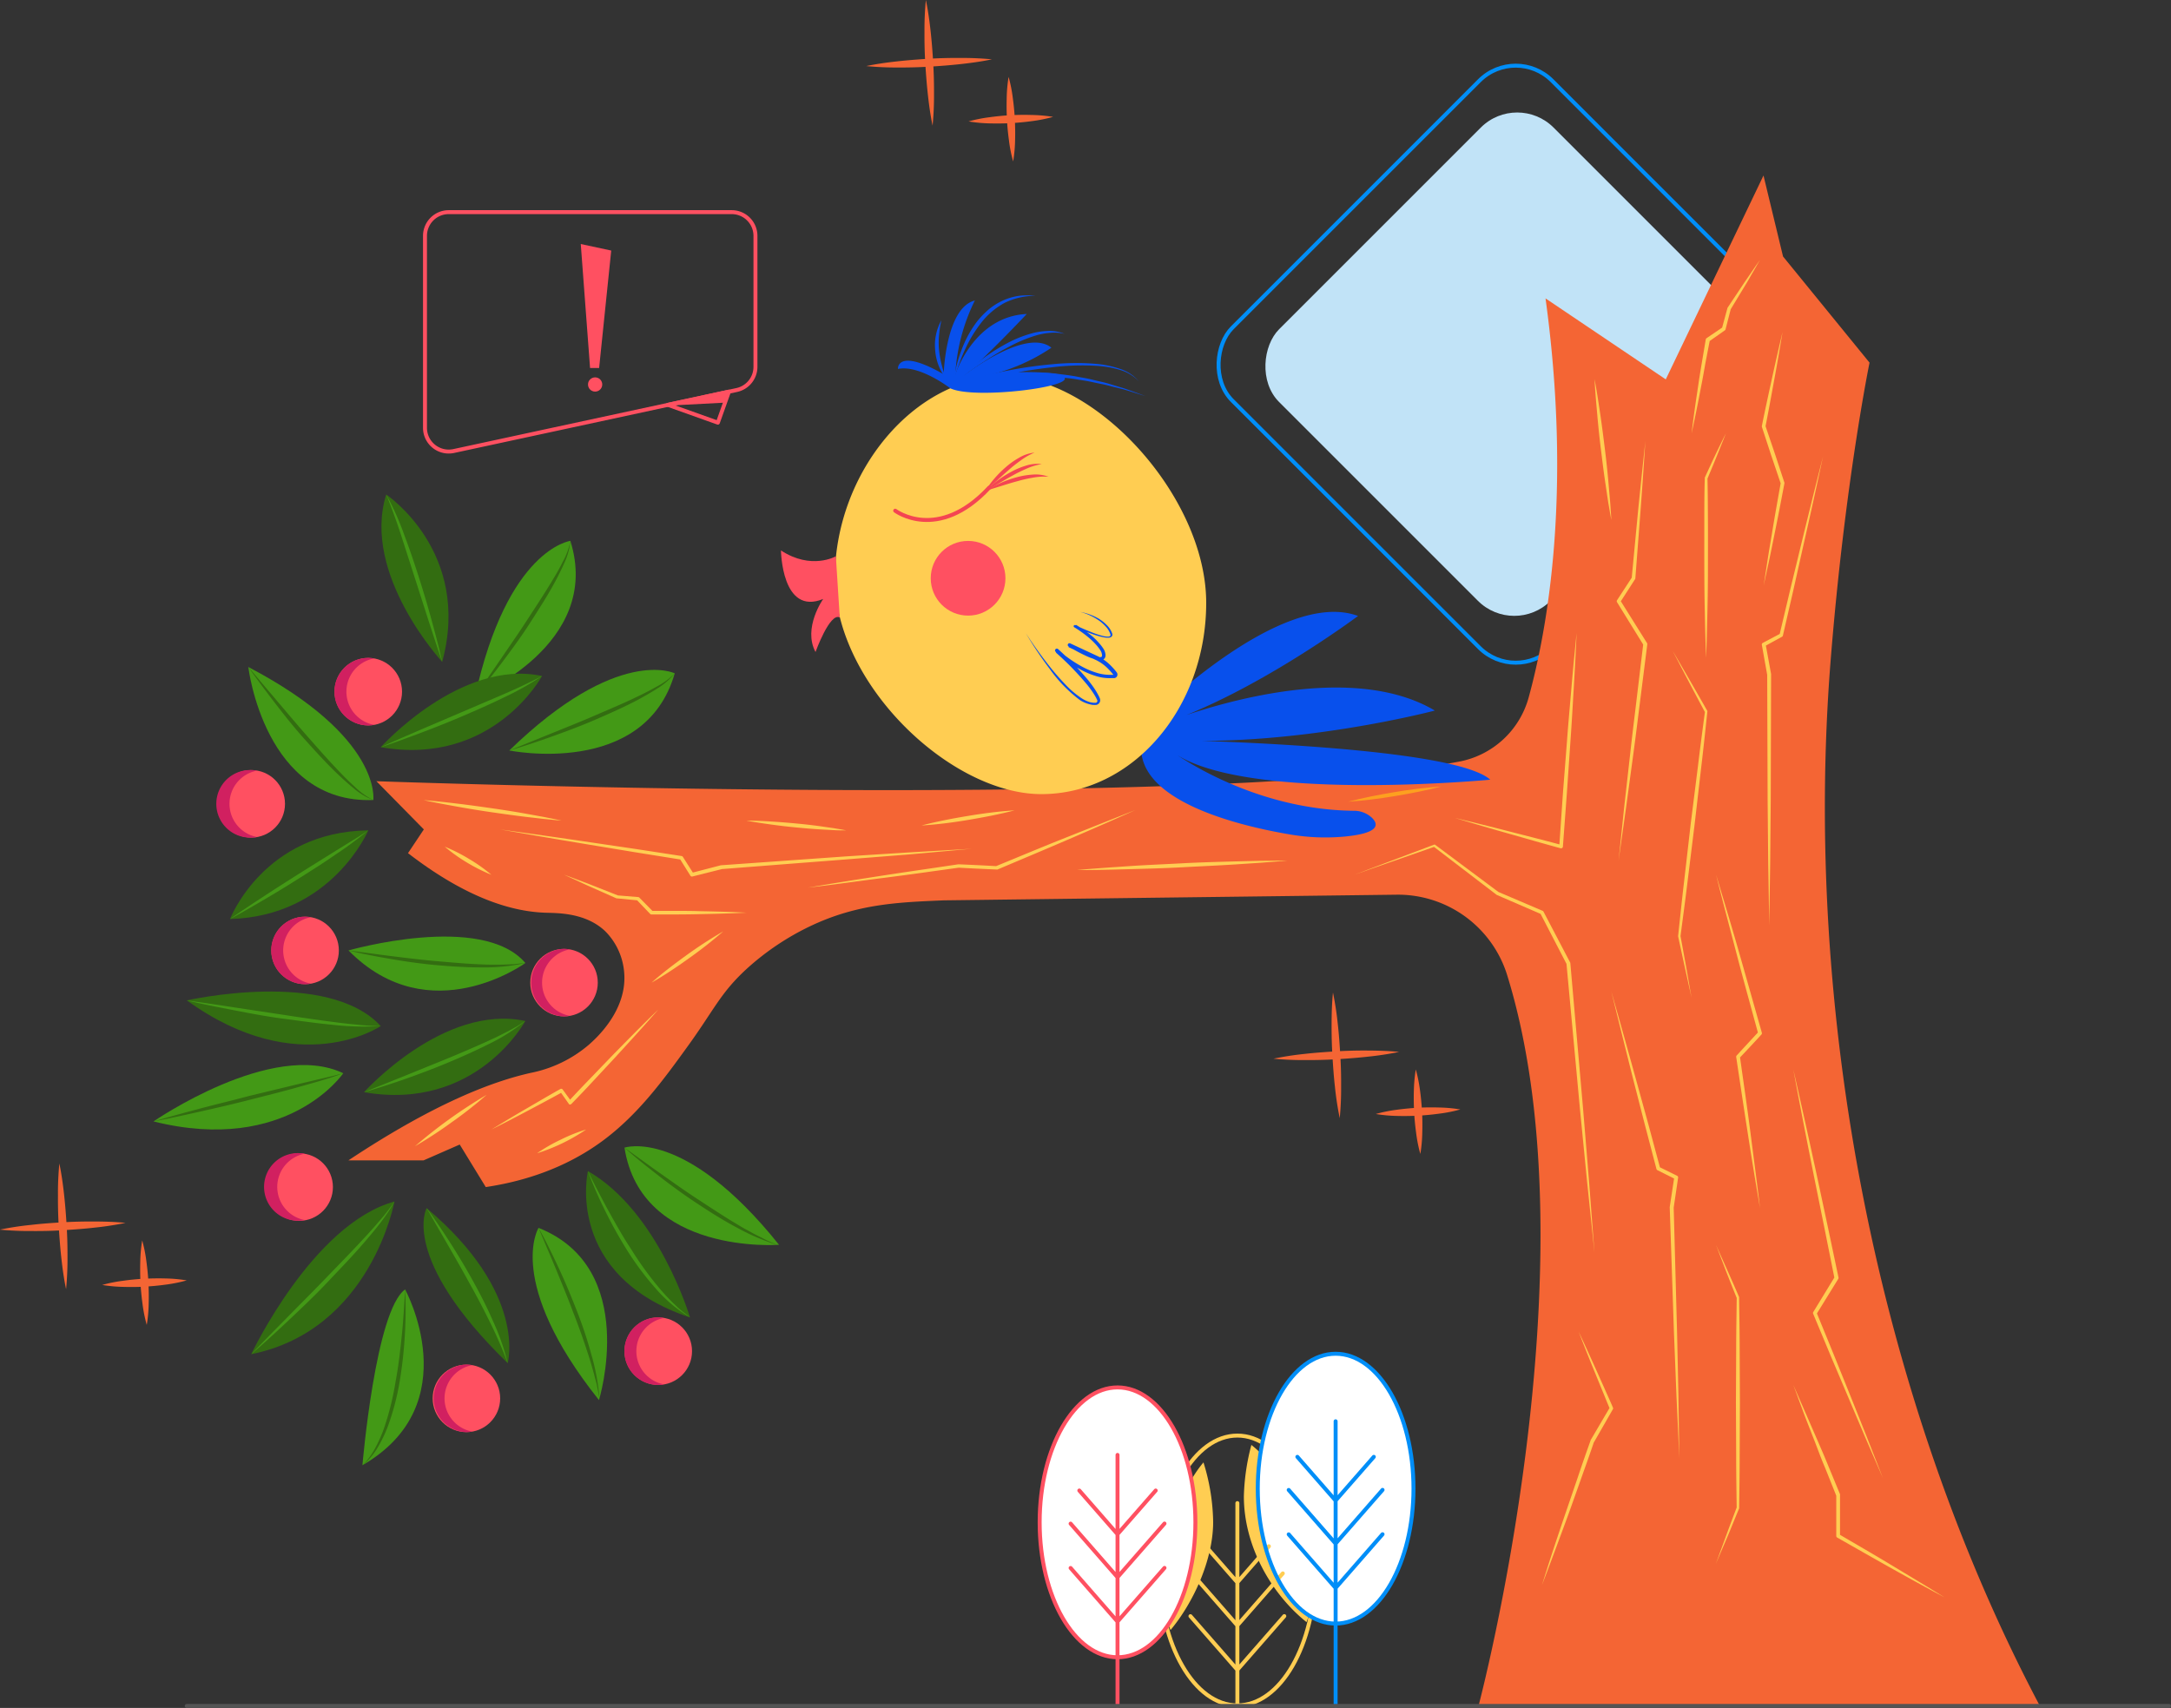<svg xmlns="http://www.w3.org/2000/svg" viewBox="0 0 548.69 431.69" id="message-not-found"><rect x="0" y="0" width="548.69" height="431.69" fill="#333333" stroke="none"/><g data-name="Layer 2"><g data-name="Layer 1"><ellipse cx="312.73" cy="396.95" fill="none" stroke="#ffcd52" stroke-miterlimit="10" rx="19.68" ry="34.1"></ellipse><path fill="#ffcd52" d="M295.84 412c-2.8-6.46-.68-10.42-.68-15 0-9.62 3.22-20.53 9-27.37a52.83 52.83 0 0 1 2.45 15.13c-.04 9.58-5.02 20.35-10.77 27.24Z"></path><ellipse cx="282.44" cy="384.78" fill="#fff" rx="19.68" ry="34.1"></ellipse><path fill="#ffcd52" d="M330.76 398c0 3.81 1.55 6.85-.56 12-9-7.21-15.83-19.32-15.83-31.78a55.47 55.47 0 0 1 1.9-13c9.04 7.16 14.49 20.34 14.49 32.78Z"></path><ellipse cx="337.56" cy="376.27" fill="#fff" rx="19.68" ry="34.1"></ellipse><path fill="none" stroke="#ffcd52" stroke-linecap="round" stroke-linejoin="round" d="M312.73 431.05v-51.13M312.73 399.95l7.96-9.12M312.73 410.82l11.48-13.13M312.73 422.04l11.86-13.56M312.73 399.97l-9.67-11.05M312.73 410.85l-11.86-13.57M312.73 422.06l-11.86-13.56"></path><ellipse cx="337.56" cy="376.27" fill="none" stroke="#008ef8" stroke-miterlimit="10" rx="19.68" ry="34.1"></ellipse><path fill="none" stroke="#008ef8" stroke-linecap="round" stroke-linejoin="round" d="M337.56 359.24v71.95M337.56 379.26l9.65-11.03M337.56 390.14l11.86-13.56M337.56 401.36l11.86-13.57M337.56 379.29l-9.67-11.06M337.56 390.17 325.7 376.6M337.56 401.38l-11.86-13.56"></path><ellipse cx="282.44" cy="384.78" fill="none" stroke="#ff5061" stroke-linecap="round" stroke-linejoin="round" rx="19.68" ry="34.1"></ellipse><path fill="none" stroke="#ff5061" stroke-linecap="round" stroke-linejoin="round" d="M282.44 367.74v63.45M282.44 387.77l9.65-11.03M282.44 398.65l11.87-13.56M282.44 409.86l11.87-13.56M282.44 387.79l-9.66-11.05M282.44 398.67l-11.86-13.56M282.44 409.88l-11.86-13.56"></path><rect width="97.06" height="98.1" x="334.55" y="43" fill="#c1e3f7" rx="13" transform="rotate(45 383.082 92.048)"></rect><rect width="114.32" height="114.32" x="325.92" y="34.89" fill="none" stroke="#008ef8" stroke-linecap="round" stroke-linejoin="round" rx="13" transform="rotate(45 383.082 92.048)"></rect><path fill="#f46534" d="M95 197.45s208.47 7.55 273.78-4.95a22.56 22.56 0 0 0 17.56-16.18c4.73-17.23 11-51.76 4.27-100.9L421 95.89l24.7-51.53 4.94 20.47 21.86 26.83s-6.24 30.35-9.82 75.14c-7.06 88.35 11.44 186 52.87 264.39H373.67s29.74-111.9 7.28-184.61a28.91 28.91 0 0 0-28-20.44l-114.41 1.43c-11.35.49-21.85.82-33.88 6.58a66.4 66.4 0 0 0-15.53 10.36c-7.08 6.38-8.52 10.59-15.53 20.23-6 8.31-12.33 16.95-21.18 23.53-5.4 4-14.83 9.56-29.65 11.77l-6.58-10.75-9.13 4h-19c22-14.6 36.61-20 46.11-22.12a32.21 32.21 0 0 0 14.59-7.05c1.7-1.49 10.11-8.86 8.94-18.83a16.59 16.59 0 0 0-4.7-9.88c-4.94-4.74-12.05-4.61-15.06-4.71-7.84-.25-19.33-3.12-34.82-15.06l4-6-12-12.2"></path><path fill="#439916" d="M120.06 176.06s32.38-13.07 24.09-39.35c0 0-15.93 1.98-24.09 39.35Z"></path><path fill="#336d11" d="m120.06 176.06 6.56-9.57c2.18-3.2 4.39-6.36 6.49-9.6s4.24-6.45 6.23-9.75c1-1.65 2-3.32 2.81-5a17.71 17.71 0 0 0 2-5.39 16.64 16.64 0 0 1-1.55 5.6c-.78 1.78-1.67 3.51-2.59 5.21-1.87 3.41-4 6.68-6.07 9.92s-4.38 6.39-6.7 9.49-4.68 6.13-7.18 9.09Z"></path><path fill="#439916" d="M86.75 271.27s-14 20.65-47.95 12.18c0 0 30.07-20.75 47.95-12.18ZM62.76 168.59s4.06 34.68 31.59 33.62c0 0 2.29-15.88-31.59-33.62Z"></path><path fill="#336d11" d="M96.23 259.35s-20.66 14-49-6.49c-.04 0 35.58-8.1 49 6.49ZM99.69 303.69s-5.9 32.51-36.19 38.59c0 0 15.5-32.88 36.19-38.59ZM107.82 305.36s-6.91 12.57 20.49 39.18c0 0 5.1-17.63-20.49-39.18Z"></path><path fill="#439916" d="M151.38 353.88s10.33-33.35-15.27-43.53c0 0-8.53 13.65 15.27 43.53ZM102.39 325.92s15.9 29-10.79 44.43c0 0 3.3-39.15 10.79-44.43Z"></path><path fill="#336d11" d="M58.14 232.29s8.47-22.06 34.94-22.41c0 0-9.18 21.71-34.94 22.41Z"></path><path fill="#439916" d="M88.08 240.23s33.76-9.7 44.7 3.18c0 0-24.19 17.64-44.7-3.18Z"></path><path fill="#336d11" d="M92 276.06s20.12-22.42 40.76-18c.02 0-12.33 22.94-40.76 18ZM96.23 188.86s20.12-22.41 40.76-18c.01 0-12.35 22.94-40.76 18ZM148.59 296s-6.16 26.3 25.8 37c0 0-7.89-26.72-25.8-37Z"></path><circle cx="166.37" cy="341.52" r="8.53" fill="#ff5061"></circle><path fill="#d12060" d="M160.83 341.52a8.53 8.53 0 0 1 7-8.39 8.29 8.29 0 0 0-1.5-.14 8.53 8.53 0 1 0 0 17.06 8.29 8.29 0 0 0 1.5-.14 8.53 8.53 0 0 1-7-8.39Z"></path><circle cx="75.61" cy="300.04" r="8.53" fill="#ff5061"></circle><path fill="#d12060" d="M70.07 300a8.54 8.54 0 0 1 7-8.4 9.3 9.3 0 0 0-1.5-.14 8.54 8.54 0 1 0 0 17.07 9.3 9.3 0 0 0 1.5-.14 8.54 8.54 0 0 1-7-8.39Z"></path><circle cx="77.11" cy="240.23" r="8.53" fill="#ff5061"></circle><path fill="#d12060" d="M71.57 240.23a8.53 8.53 0 0 1 7-8.39 8.29 8.29 0 0 0-1.5-.14 8.53 8.53 0 1 0 0 17.06 8.29 8.29 0 0 0 1.5-.14 8.53 8.53 0 0 1-7-8.39Z"></path><circle cx="93.08" cy="174.82" r="8.53" fill="#ff5061"></circle><path fill="#d12060" d="M87.55 174.82a8.52 8.52 0 0 1 7-8.39 8.29 8.29 0 0 0-1.5-.14 8.53 8.53 0 1 0 0 17.06 8.29 8.29 0 0 0 1.5-.14 8.52 8.52 0 0 1-7-8.39Z"></path><circle cx="63.5" cy="203.17" r="8.53" fill="#ff5061"></circle><path fill="#d12060" d="M58 203.17a8.53 8.53 0 0 1 7-8.39 9.3 9.3 0 0 0-1.5-.14 8.54 8.54 0 1 0 0 17.07 9.3 9.3 0 0 0 1.5-.14 8.54 8.54 0 0 1-7-8.4Z"></path><circle cx="117.88" cy="353.45" r="8.53" fill="#ff5061"></circle><path fill="#d12060" d="M112.35 353.45a8.54 8.54 0 0 1 7-8.4 9.09 9.09 0 0 0-1.5-.14 8.54 8.54 0 0 0 0 17.07 9.09 9.09 0 0 0 1.5-.14 8.54 8.54 0 0 1-7-8.39Z"></path><circle cx="142.55" cy="248.37" r="8.53" fill="#ff5061"></circle><path fill="#d12060" d="M137 248.37a8.54 8.54 0 0 1 7-8.4 9.09 9.09 0 0 0-1.5-.14 8.54 8.54 0 0 0 0 17.07 9.09 9.09 0 0 0 1.5-.14 8.53 8.53 0 0 1-7-8.39Z"></path><path fill="#ffcd52" d="M126.42 209.65q11.47 1.57 22.94 3.27l11.46 1.69 11.45 1.76a.45.45 0 0 1 .32.21l2.7 4.25-.51-.2 7.42-1.93h.08l31.66-2.25 15.83-1 15.84-.92-15.8 1.43-15.81 1.25-31.64 2.46h.08l-7.44 1.87a.48.48 0 0 1-.51-.2l-2.68-4.28.31.21-11.44-1.83-11.43-1.89q-11.42-1.89-22.83-3.9ZM124.2 285.49c2.88-1.76 5.76-3.5 8.68-5.19s5.81-3.4 8.75-5.05a.45.45 0 0 1 .58.13l2.21 3.05-.73-.05c1.84-2 3.7-3.95 5.58-5.89l5.62-5.84c3.79-3.86 7.58-7.72 11.48-11.48-3.56 4.09-7.21 8.07-10.86 12.06l-5.51 5.92c-1.84 2-3.71 3.94-5.59 5.88a.47.47 0 0 1-.67 0v-.06l-2.17-3.07.59.13c-2.95 1.63-5.92 3.21-8.9 4.79s-6.05 3.18-9.06 4.67ZM112.4 214a42.82 42.82 0 0 1 6.16 3.11 41.33 41.33 0 0 1 5.64 4A42.87 42.87 0 0 1 118 218a42.15 42.15 0 0 1-5.6-4ZM142.55 221.09c1.15.4 2.28.83 3.42 1.26s2.27.84 3.4 1.29l6.76 2.67H156l5.29.43a.51.51 0 0 1 .29.13l3.45 3.51-.36-.15h6c2 0 4 0 6 .07 4 .08 8 .18 12 .38-4 .21-8 .3-12 .38-2 .06-4 .06-6 .08h-6a.51.51 0 0 1-.36-.15l-3.4-3.55.3.14-5.28-.51h-.12l-6.65-2.95c-1.11-.49-2.2-1-3.3-1.52ZM164.67 248.37c2.79-2.48 5.76-4.71 8.77-6.89a109.13 109.13 0 0 1 9.35-6.07 109.27 109.27 0 0 1-8.79 6.89c-3 2.14-6.08 4.23-9.33 6.07ZM104.88 289.72a124.86 124.86 0 0 1 18.12-13 107.06 107.06 0 0 1-8.77 6.89 109.24 109.24 0 0 1-9.35 6.11ZM135.73 291.5a42.39 42.39 0 0 1 6-3.45 41 41 0 0 1 6.41-2.56 47.09 47.09 0 0 1-12.38 6ZM204.2 224.35c6.33-1.08 12.67-2.08 19-3.06s12.69-1.88 19-2.83h.09c3.22.13 6.43.29 9.65.47h-.21c5.85-2.4 11.68-4.85 17.56-7.18s11.75-4.7 17.65-7c-5.77 2.6-11.57 5.12-17.38 7.62s-11.64 4.94-17.46 7.41a.48.48 0 0 1-.2 0c-3.21-.14-6.43-.29-9.64-.47h.09c-6.36.87-12.71 1.79-19.08 2.59s-12.69 1.73-19.07 2.45ZM188.67 207.41c2.12 0 4.23.11 6.33.24s4.21.3 6.31.5 4.19.43 6.28.73l3.14.45c1 .18 2.08.33 3.12.55-1.06 0-2.12 0-3.17-.06l-3.16-.17c-2.11-.12-4.21-.31-6.31-.51s-4.19-.44-6.28-.73-4.18-.59-6.26-1ZM107.05 202.23c2.93.23 5.85.57 8.77.92s5.83.76 8.74 1.18 5.81.88 8.7 1.4l4.34.79c1.44.3 2.88.56 4.32.89-1.47-.1-2.93-.27-4.39-.41l-4.38-.5c-2.92-.35-5.83-.76-8.74-1.18s-5.81-.89-8.7-1.41-5.79-1.04-8.66-1.68ZM232.91 208.64c3.86-1 7.76-1.75 11.68-2.4s7.86-1.17 11.85-1.42c-3.86 1-7.77 1.75-11.69 2.41s-7.86 1.17-11.84 1.41Z"></path><path fill="#fda01f" d="M340.72 202.63c3.86-1 7.77-1.75 11.69-2.41s7.86-1.17 11.84-1.42c-3.85 1-7.76 1.76-11.68 2.41s-7.86 1.17-11.85 1.42Z"></path><path fill="#336d11" d="M136.11 310.35c1.87 3.35 3.54 6.8 5.16 10.28s3.07 7 4.48 10.59 2.63 7.21 3.64 10.92a55.17 55.17 0 0 1 2.12 11.31c-.19-.95-.38-1.88-.55-2.82s-.46-1.86-.69-2.78-.51-1.84-.77-2.76-.54-1.82-.84-2.73q-1.74-5.44-3.84-10.78c-1.33-3.59-2.8-7.11-4.25-10.65q-1.09-2.65-2.23-5.29Z"></path><path fill="#439916" d="M196.89 314.63s-34.81 2.67-39.06-24.55c0 0 15.17-5.3 39.06 24.55Z"></path><path fill="#336d11" d="m157.83 290.08 4.67 3.36c1.54 1.12 3.09 2.24 4.66 3.33 3.12 2.21 6.24 4.43 9.44 6.51s6.37 4.2 9.66 6.14c.81.49 1.63 1 2.47 1.43s1.66.95 2.52 1.36 1.7.88 2.56 1.29 1.75.76 2.62 1.16a56 56 0 0 1-10.55-4.57c-3.39-1.81-6.63-3.88-9.84-6s-6.3-4.37-9.33-6.72-6.03-4.72-8.88-7.29ZM102.39 325.92a103.81 103.81 0 0 1-.08 11.7 111.46 111.46 0 0 1-1.31 11.64 63.91 63.91 0 0 1-3 11.34 35.41 35.41 0 0 1-2.56 5.3 17.26 17.26 0 0 1-3.79 4.45 18.81 18.81 0 0 0 3.37-4.7 35.11 35.11 0 0 0 2.26-5.32 71.91 71.91 0 0 0 2.72-11.25c.72-3.8 1.15-7.66 1.55-11.52.2-1.94.35-3.87.48-5.81s.26-3.88.36-5.83ZM38.8 283.45c4-1.17 7.94-2.24 11.93-3.3s8-2 12-3.08l12-2.9 6-1.42c2-.47 4-.92 6-1.48-3.87 1.47-7.87 2.52-11.83 3.64s-8 2.1-12 3.13-8 1.95-12 2.85-8.04 1.79-12.1 2.56ZM88.08 240.23l5.58.74q2.78.39 5.57.73c3.72.46 7.44.92 11.16 1.24s7.46.67 11.19.81c1.87.1 3.73.09 5.6.06l2.81-.11c.92-.11 1.85-.2 2.79-.29a47.93 47.93 0 0 1-11.21 1.11c-3.77 0-7.53-.25-11.27-.58s-7.47-.86-11.18-1.49-7.4-1.31-11.04-2.22ZM62.76 168.59l7.5 8.85c2.5 2.95 5 5.92 7.54 8.8s5.1 5.79 7.76 8.58c1.33 1.4 2.69 2.76 4.12 4.05a18.12 18.12 0 0 0 4.67 3.34 16.76 16.76 0 0 1-5-3c-1.51-1.22-2.94-2.54-4.35-3.88-2.79-2.69-5.39-5.57-8-8.47s-5-5.91-7.38-9-4.62-6.08-6.86-9.27Z"></path><path fill="#439916" d="M128.72 189.69s34.21 7 41.81-19.5c0 0-14.37-7.14-41.81 19.5Z"></path><path fill="#336d11" d="m128.72 189.69 10.75-4.36c3.58-1.45 7.17-2.87 10.71-4.41s7.1-3 10.58-4.69c1.74-.82 3.47-1.69 5.13-2.65a17.81 17.81 0 0 0 4.64-3.39 16.83 16.83 0 0 1-4.38 3.81c-1.64 1.06-3.33 2-5 2.92-3.44 1.81-7 3.38-10.54 4.92s-7.18 2.9-10.82 4.21-7.35 2.56-11.07 3.64Z"></path><path fill="#439916" d="M96.23 188.86c3.39-1.54 6.8-3 10.22-4.48L116.7 180l10.24-4.38c1.7-.74 3.4-1.49 5.07-2.28s3.35-1.6 5-2.49a72 72 0 0 1-9.73 5.47c-3.35 1.64-6.75 3.13-10.17 4.6s-6.88 2.85-10.36 4.16-6.98 2.62-10.52 3.78Z"></path><path fill="#336d11" d="M111.76 167.29S91.31 145.18 97.61 125c0 0 21.7 14.45 14.15 42.29Z"></path><path fill="#439916" d="M111.76 167.29c-1.22-3.52-2.36-7.06-3.51-10.59l-3.4-10.61-3.41-10.6c-.59-1.77-1.17-3.53-1.81-5.27s-1.28-3.48-2-5.19a70.48 70.48 0 0 1 4.55 10.2c1.32 3.48 2.5 7 3.64 10.55s2.2 7.11 3.19 10.7 1.93 7.18 2.75 10.81ZM58.14 232.29c2.83-2 5.72-3.89 8.62-5.79s5.81-3.75 8.73-5.61l8.8-5.49 4.42-2.73c1.47-.9 2.94-1.8 4.37-2.79a97 97 0 0 1-8.37 6.17c-2.85 2-5.77 3.83-8.69 5.68s-5.87 3.67-8.86 5.42-5.97 3.5-9.02 5.14ZM47.19 252.86c4.1.55 8.17 1.18 12.25 1.8l12.24 1.85c4.07.64 8.16 1.21 12.24 1.76 2 .26 4.09.52 6.14.7a60.46 60.46 0 0 0 6.17.38 70.25 70.25 0 0 1-12.39-.35c-4.12-.39-8.22-1-12.31-1.53s-8.16-1.31-12.21-2.09-8.11-1.56-12.13-2.52ZM92 276.06l10.37-4.16 10.34-4.2q5.16-2.11 10.24-4.4l2.52-1.17 2.49-1.25c.84-.41 1.63-.89 2.45-1.33s1.55-1 2.35-1.49a47.93 47.93 0 0 1-9.46 5.94c-3.33 1.68-6.75 3.19-10.19 4.63s-6.93 2.75-10.45 4S95.6 275 92 276.06ZM63.5 342.28l4.62-4.75 4.65-4.72c3.09-3.15 6.22-6.26 9.28-9.44s6.16-6.32 9.16-9.55c1.5-1.61 3-3.23 4.42-4.91a46.49 46.49 0 0 0 4.06-5.22c-2.11 3.9-5 7.28-7.9 10.65s-6 6.53-9 9.72-6.25 6.26-9.46 9.3-6.48 6.04-9.83 8.92ZM107.82 305.36c2.21 3 4.25 6.06 6.24 9.18s3.87 6.31 5.66 9.56 3.47 6.54 4.94 9.95a57.16 57.16 0 0 1 3.65 10.49c-.33-.87-.65-1.74-1-2.61l-1.07-2.55c-.74-1.68-1.49-3.37-2.32-5q-2.44-5-5.13-9.79c-1.76-3.24-3.6-6.44-5.44-9.64ZM148.59 296c.83 1.71 1.67 3.42 2.56 5.1s1.75 3.38 2.67 5c1.83 3.32 3.69 6.63 5.79 9.79a83.55 83.55 0 0 0 6.62 9.21 54.09 54.09 0 0 0 3.83 4.18c.69.64 1.34 1.34 2.08 1.93s1.5 1.16 2.25 1.76a35.86 35.86 0 0 1-8.74-7.37 73.94 73.94 0 0 1-6.89-9.17 109.89 109.89 0 0 1-5.62-10 100.36 100.36 0 0 1-4.55-10.43Z"></path><path fill="#0850ec" d="M290.61 181.64s33.12-33.19 52.62-25.95c0 0-26.56 19.85-49.94 27.44 0 0 44.2-18.44 69.35-3.53 0 0-35.12 9.27-68 7.41 0 0 72.18 1.24 82 10.06 0 0-63.79 6.09-80.82-7.41 0 0 19.73 15 46.34 15.27a6.58 6.58 0 0 1 4.62 1.81c1.61 1.61 1.95 3.82-6.77 4.69a53.07 53.07 0 0 1-14.29-.57c-14.28-2.44-45.91-10.13-35.11-29.22Z"></path><path fill="#ffcd52" d="M272.11 219.92c4.43-.41 8.86-.7 13.29-1s8.87-.47 13.31-.71 8.87-.36 13.31-.48l6.66-.16c2.22 0 4.44-.06 6.66-.05-2.21.21-4.42.36-6.64.54l-6.65.44c-4.43.28-8.87.47-13.3.71s-8.87.36-13.31.48-8.88.24-13.33.23ZM407.23 250.57q3.18 11.15 6.26 22.32l3.08 11.17 3 11.18-.24-.29 4.53 2.23a.46.46 0 0 1 .26.49l-1.12 7.58v-.09l.86 31.73.34 15.86.23 15.87-.73-15.85-.63-15.86-1.07-31.72a.19.19 0 0 1 0-.08l1.15-7.58.25.49-4.51-2.25a.46.46 0 0 1-.24-.29l-2.94-11.21-2.88-11.22q-2.83-11.22-5.6-22.48ZM460.73 115.42q-2.42 11.34-5 22.64l-2.53 11.3-2.6 11.3a.45.45 0 0 1-.23.29l-4.37 2.39.24-.5 1.38 7.54v.09l-.09 31.73-.14 15.87-.24 15.87-.26-15.87-.15-15.87-.11-31.73v.09l-1.35-7.56a.47.47 0 0 1 .24-.5l4.46-2.36-.23.3 2.67-11.28 2.73-11.26q2.73-11.24 5.58-22.48ZM444.81 65.7c-.59 1-1.2 2.1-1.82 3.15S441.78 71 441.15 72l-3.77 6.22.05-.12-1.32 5.14a.44.44 0 0 1-.18.26l-4 2.81.21-.33-1.14 5.89c-.35 2-.68 3.94-1.08 5.9-.75 3.93-1.52 7.86-2.4 11.77.48-4 1.05-7.94 1.65-11.9.28-2 .62-4 .94-5.92l1-5.93a.47.47 0 0 1 .21-.32l4.07-2.76-.19.27 1.39-5.12a.37.37 0 0 1 .05-.11l4-6c.67-1 1.37-2 2.05-3s1.42-2.07 2.12-3.05ZM389.71 400.65c1.89-6.13 3.92-12.22 6-18.31l3.11-9.1c1-3 2.08-6.08 3.16-9.1v-.08l4.89-8.33v.38c-.69-1.61-1.33-3.24-2-4.86l-2-4.88q-2-4.87-3.89-9.79c1.5 3.18 2.95 6.37 4.39 9.57l2.15 4.81c.71 1.61 1.44 3.2 2.13 4.82a.42.42 0 0 1 0 .38l-4.8 8.38v-.08c-1 3-2.11 6.06-3.18 9.08l-3.22 9.07c-2.22 6.03-4.45 12.06-6.74 18.04ZM342.29 221.09l20.14-7.59a.28.28 0 0 1 .25 0l16.09 12-.09-.06 11.2 4.78a.45.45 0 0 1 .22.21l6.73 12.84a.41.41 0 0 1 .05.18l3.2 36.57 1.51 18.3 1.39 18.3-1.9-18.26-1.79-18.26-3.39-36.56.06.18-6.67-12.87.23.21-11.18-4.84-.09-.05-15.9-12.17h.26ZM367.7 206.73c4.5 1.09 9 2.19 13.49 3.35s9 2.28 13.45 3.49l-.56.4.93-13.51 1.05-13.5c.33-4.51.75-9 1.13-13.5s.82-9 1.28-13.48q-.3 6.77-.7 13.52c-.28 4.51-.51 9-.84 13.52l-.93 13.51-1 13.47a.44.44 0 0 1-.47.41h-.08c-4.47-1.21-8.92-2.51-13.38-3.77s-8.94-2.57-13.37-3.91ZM403 95.82c.56 2.94 1 5.9 1.44 8.86s.81 5.92 1.18 8.89.68 5.93.94 8.91l.39 4.47c.1 1.49.22 3 .29 4.48-.29-1.47-.52-3-.78-4.42l-.66-4.44c-.45-2.95-.81-5.92-1.18-8.89s-.68-5.94-.94-8.91-.54-5.96-.68-8.95ZM415.84 111.51q-.55 8.67-1.2 17.35l-1.33 17.34a.44.44 0 0 1-.07.19l-3.75 5.82v-.48l6.77 10.81a.52.52 0 0 1 .07.32l-1.73 13.68c-.58 4.56-1.13 9.12-1.75 13.68L411 203.89l-1.93 13.65 1.44-13.71 1.54-13.71c.5-4.57 1.08-9.12 1.62-13.69l1.64-13.69.07.32-6.7-10.85a.46.46 0 0 1 0-.49l3.78-5.8-.07.2 1.64-17.31q.88-8.65 1.81-17.3ZM450.52 83.87c-.66 4-1.34 8-2.08 12s-1.46 8-2.25 12v-.23l2.43 7.16 2.36 7.18a.46.46 0 0 1 0 .23c-.82 4.31-1.64 8.62-2.52 12.91-.44 2.15-.86 4.3-1.32 6.44l-1.4 6.43 1-6.5c.33-2.17.71-4.33 1.07-6.49.7-4.33 1.48-8.64 2.25-13v.23l-2.42-7.16-2.35-7.18a.65.65 0 0 1 0-.24c.8-4 1.66-7.94 2.53-11.91s1.77-7.92 2.7-11.87ZM436.19 109.54c-.74 1.92-1.52 3.82-2.29 5.73s-1.57 3.8-2.36 5.7v-.13c.09 3.78.1 7.57.12 11.36s0 7.58 0 11.36-.05 7.58-.14 11.37-.17 7.57-.32 11.36q-.24-5.68-.33-11.36c-.09-3.79-.12-7.58-.13-11.37s0-7.57 0-11.36 0-7.58.12-11.36v-.12c.87-1.87 1.71-3.74 2.6-5.6s1.81-3.74 2.73-5.58ZM422.76 164.52q4.42 7.56 8.75 15.18a.43.43 0 0 1 0 .19c-.51 4.74-1 9.47-1.57 14.2l-1.64 14.2-1.75 14.19c-.57 4.73-1.21 9.45-1.83 14.17v-.09l1.43 7.81 1.37 7.83-1.72-7.76-1.68-7.77v-.08c.51-4.74 1-9.48 1.56-14.21l1.63-14.2 1.78-14.18c.57-4.73 1.19-9.46 1.82-14.18v.19q-4.13-7.71-8.15-15.49ZM433.71 221.09c2 6.62 4 13.27 5.9 19.93s3.78 13.34 5.67 20a.47.47 0 0 1-.1.46c-1.83 2-3.7 4-5.56 5.95l.12-.39c.89 6.38 1.83 12.75 2.65 19.14s1.68 12.77 2.43 19.17q-1.65-9.53-3.12-19.07c-1-6.36-1.94-12.74-2.9-19.1a.51.51 0 0 1 .12-.4c1.85-2 3.68-4 5.55-6l-.12.46c-1.81-6.69-3.68-13.36-5.43-20.06s-3.55-13.37-5.21-20.09ZM453.24 270.33c2 8.74 3.93 17.49 5.83 26.25l2.81 13.15 2.77 13.15a.48.48 0 0 1-.06.37l-5.49 8.9v-.43l4.27 10.45 4.22 10.46 4.19 10.48 4.11 10.51-4.49-10.35-4.4-10.38-4.4-10.39-4.34-10.42a.48.48 0 0 1 0-.42l5.45-8.93-.07.36-2.64-13.18-2.66-13.17c-1.75-8.8-3.48-17.59-5.1-26.41ZM433.71 314.7l2.94 6.57q1.47 3.28 2.89 6.59a.43.43 0 0 1 0 .11c.05 4.43.14 8.86.14 13.29l.06 13.3-.06 13.29c0 4.43-.07 8.86-.13 13.29a.36.36 0 0 1 0 .11c-1 2.34-1.91 4.68-2.89 7l-3 7 2.6-7.12c.87-2.38 1.77-4.75 2.66-7.11v.11c-.06-4.43-.13-8.86-.13-13.29l-.06-13.29.06-13.3c0-4.43.09-8.86.14-13.29v.11q-1.35-3.33-2.66-6.68ZM453.24 350.05l3 6.88c1 2.29 2 4.6 3 6.9s2 4.6 2.93 6.91l2.87 6.94a1.16 1.16 0 0 1 0 .18v10.35l-.24-.41c4.46 2.62 8.95 5.2 13.38 7.88s8.87 5.32 13.26 8.06c-4.56-2.43-9.1-4.93-13.61-7.46s-9-5.1-13.5-7.65a.47.47 0 0 1-.24-.41v-10.35.18l-2.8-7c-1-2.32-1.84-4.66-2.75-7s-1.84-4.66-2.72-7ZM304.85 152.36c0 26.71-18.65 48.36-41.65 48.36S211 172.86 211 146.16s20.05-51 43.05-51 50.8 30.5 50.8 57.2Z"></path><path fill="#ff5061" d="M211.25 140.61s-6.2 3.55-13.87-1.48c0 0 .17 16.59 10.67 12.26 0 0-5.2 7.33-1.94 13.41 0 0 3.61-10.07 6.13-8.74Z"></path><circle cx="244.67" cy="146.16" r="9.44" fill="#ff5061"></circle><path fill="none" stroke="#f44552" stroke-linecap="round" stroke-linejoin="round" d="M226.25 129.08S237 137.2 250 123.26"></path><path fill="#f44552" d="M248.82 124.37a27.11 27.11 0 0 1 5.34-6.26 19.69 19.69 0 0 1 3.38-2.4 9.39 9.39 0 0 1 3.93-1.31 15.92 15.92 0 0 0-3.52 2 35.47 35.47 0 0 0-3.14 2.5c-1 .87-2 1.79-3 2.71Z"></path><path fill="#f44552" d="M248.82 124.37a27.16 27.16 0 0 1 6.54-5 19.55 19.55 0 0 1 3.82-1.64 9.57 9.57 0 0 1 4.11-.44 16.34 16.34 0 0 0-3.85 1.17 38.79 38.79 0 0 0-3.6 1.78c-1.18.64-2.34 1.33-3.5 2Z"></path><path fill="#f44552" d="M249.29 124a27.4 27.4 0 0 1 7.52-3.33 20 20 0 0 1 4.09-.71 9.51 9.51 0 0 1 4.1.53 15.85 15.85 0 0 0-4 .25 35.64 35.64 0 0 0-3.91.9c-1.3.34-2.59.74-3.88 1.15Z"></path><path fill="#0850ec" d="M240.18 98.15s-7.74-6-13.24-4.9c0 0-.39-5.48 11.56 1.35 0 0 .47-16.77 7.88-18.65a48.38 48.38 0 0 0-4.94 18.71s4.64-14.66 18.06-15.3c0 0-11.18 11.89-16.28 15.83 0 0 16-12.59 22.51-7.3A48 48 0 0 1 244 95.83s20.94-3.17 24.76-.64-22.49 5.87-28.58 2.96Z"></path><path fill="#0850ec" d="M239.16 95.82a13.46 13.46 0 0 1-2.8-7.2 16.27 16.27 0 0 1-.06-2 13.86 13.86 0 0 1 .26-2 12 12 0 0 1 1.36-3.65 29.6 29.6 0 0 0-.59 3.76 19.16 19.16 0 0 0 0 3.71 24.19 24.19 0 0 0 .67 3.76 29.36 29.36 0 0 0 1.16 3.62ZM241 96.49a33.5 33.5 0 0 1 2-8 28.09 28.09 0 0 1 4-7.31 22.07 22.07 0 0 1 2.92-3 16.42 16.42 0 0 1 3.58-2.24 15.06 15.06 0 0 1 4-1.16 16 16 0 0 1 4.15 0 17.26 17.26 0 0 0-7.85 1.83 18.92 18.92 0 0 0-6 5.21 33.43 33.43 0 0 0-4.11 7c-.57 1.24-1.06 2.52-1.51 3.81s-.79 2.52-1.18 3.86ZM242.38 95.82a48.77 48.77 0 0 1 5.7-4.94 48.28 48.28 0 0 1 6.38-4.08 29.67 29.67 0 0 1 7.1-2.74 17.91 17.91 0 0 1 3.8-.42 10.18 10.18 0 0 1 3.71.74 11.28 11.28 0 0 0-3.7-.25 17.13 17.13 0 0 0-3.62.68 37.38 37.38 0 0 0-6.82 2.88c-2.2 1.14-4.31 2.46-6.41 3.82-1.05.68-2.07 1.38-3.09 2.11s-2.04 1.46-3.05 2.2ZM287.85 96.41a10.61 10.61 0 0 0-4.85-2.93 25.5 25.5 0 0 0-5.62-1 62.84 62.84 0 0 0-11.47.35c-3.8.44-7.6 1-11.36 1.79s-7.5 1.62-11.19 2.64a.5.5 0 0 1-.29-1 49.12 49.12 0 0 1 11.71-2.06 72 72 0 0 1 11.84.2c2 .27 3.92.46 5.85.85 1 .19 1.95.33 2.91.55l2.87.68c1 .21 1.91.48 2.85.78l2.83.85c1.87.61 3.7 1.32 5.55 2-1.89-.57-3.75-1.19-5.63-1.73l-2.85-.7c-.94-.26-1.89-.49-2.86-.67l-2.87-.6c-1-.2-1.93-.32-2.9-.48-1.93-.35-3.88-.49-5.82-.7a80.17 80.17 0 0 0-11.7-.07 49.24 49.24 0 0 0-11.43 2.08l-.31-.95q5.61-1.5 11.29-2.57a110.55 110.55 0 0 1 11.46-1.65 61.36 61.36 0 0 1 11.56-.07 26.22 26.22 0 0 1 5.67 1.24 10.4 10.4 0 0 1 4.76 3.17ZM273 154.66a14.48 14.48 0 0 1 4.75 1.75 10.63 10.63 0 0 1 2 1.61 5.53 5.53 0 0 1 1.38 2.22.75.75 0 0 1-.27.74 1.38 1.38 0 0 1-.7.21 5.74 5.74 0 0 1-1.32-.13 21 21 0 0 1-2.47-.69c-1.61-.56-3.18-1.21-4.73-1.91l.29-.53a30.55 30.55 0 0 1 4.25 3 19.31 19.31 0 0 1 1.82 1.87 10.72 10.72 0 0 1 .81 1.07 4 4 0 0 1 .35.63 3.69 3.69 0 0 1 .2.69 1.88 1.88 0 0 1 0 .82 1.09 1.09 0 0 1-.64.73 2.56 2.56 0 0 1-1.52 0 12.92 12.92 0 0 1-2.52-.87 43.26 43.26 0 0 1-4.61-2.46.45.45 0 0 1-.15-.62.46.46 0 0 1 .57-.17l7 3.26a12.14 12.14 0 0 1 3.23 2.34 16.92 16.92 0 0 1 1.33 1.48l.15.19a1 1 0 0 1 .2.41.93.93 0 0 1-.34.93 1 1 0 0 1-.46.17h-.76a11.25 11.25 0 0 1-4-.57 19.65 19.65 0 0 1-3.63-1.53 33 33 0 0 1-6.37-4.52.46.46 0 1 1 .61-.68 74.87 74.87 0 0 1 7.63 7.89c.57.72 1.13 1.45 1.63 2.23.26.39.5.78.72 1.19.11.21.23.41.33.63a3.09 3.09 0 0 1 .14.32 1.31 1.31 0 0 1 .14.4 1.2 1.2 0 0 1-1 1.41 6.48 6.48 0 0 1-.76 0c-.24 0-.49-.07-.72-.12A8.38 8.38 0 0 1 273 177a35.41 35.41 0 0 1-7.65-7.86 93.18 93.18 0 0 1-6.07-9.08 106.61 106.61 0 0 0 6.37 8.85q1.71 2.12 3.59 4.07a23.39 23.39 0 0 0 4.1 3.49 7.88 7.88 0 0 0 2.37 1.07l.63.09h.6a.48.48 0 0 0 .4-.56 1.57 1.57 0 0 0-.1-.25l-.14-.29c-.09-.2-.21-.39-.31-.58-.23-.39-.46-.76-.72-1.13a25.7 25.7 0 0 0-1.63-2.14 72.86 72.86 0 0 0-7.58-7.74l.61-.67a32.08 32.08 0 0 0 6.2 4.33 19 19 0 0 0 3.47 1.44 11 11 0 0 0 3.63.52h.68c.06 0 0 0 0 0v.06c0 .06.05.07 0 0l-.15-.18a15 15 0 0 0-1.24-1.4 11 11 0 0 0-3-2.18l-7-3.3.43-.78a40.37 40.37 0 0 0 4.48 2.43 13.41 13.41 0 0 0 2.34.84 2.08 2.08 0 0 0 1 0c.13 0 .14-.09.19-.19a1 1 0 0 0 0-.46 4 4 0 0 0-.14-.55 4.29 4.29 0 0 0-.27-.5c-.22-.34-.47-.67-.73-1a18.77 18.77 0 0 0-1.76-1.81 29.23 29.23 0 0 0-4.11-3 .3.3 0 0 1-.1-.41.32.32 0 0 1 .39-.12c1.52.73 3.07 1.4 4.64 2a21.27 21.27 0 0 0 2.39.75 5.14 5.14 0 0 0 1.21.15c.41 0 .7-.14.64-.5a5.44 5.44 0 0 0-1.23-2.08 9.92 9.92 0 0 0-1.9-1.63 14.89 14.89 0 0 0-4.53-2.04Z"></path><path fill="none" stroke="#ff5061" stroke-linecap="round" stroke-linejoin="round" d="m114.67 114 71.52-15.42a6 6 0 0 0 4.74-5.86v-33.1a6 6 0 0 0-6-6h-71.52a6 6 0 0 0-6 6v48.49a6 6 0 0 0 7.26 5.89Z"></path><path fill="none" stroke="#ff5061" stroke-linecap="round" stroke-linejoin="round" d="m184.23 98.99-2.8 7.84-12.64-4.51 15.44-3.33z"></path><path fill="#ff5061" d="m169.31 102.5-.52-.18 15.44-3.33-.99 2.78-13.93.73zM149.13 93.01h2.29l3.06-29.68-7.7-1.65 2.35 31.33z"></path><circle cx="150.41" cy="97.18" r="1.8" fill="#ff5061"></circle><path fill="#f46534" d="M336.89 250.87a79.63 79.63 0 0 1 1.21 7.89c.3 2.64.48 5.28.64 7.92s.23 5.29.21 7.94a78.83 78.83 0 0 1-.35 8 79 79 0 0 1-1.21-7.88c-.3-2.64-.48-5.28-.64-7.92s-.22-5.29-.21-7.94.08-5.34.35-8.01Z"></path><path fill="#f46534" d="M353.61 265.88a79.59 79.59 0 0 1-7.89 1.2c-2.64.3-5.28.49-7.92.65s-5.29.23-7.94.21a78.83 78.83 0 0 1-8-.35 79 79 0 0 1 7.88-1.21c2.64-.3 5.28-.48 7.92-.64s5.29-.23 7.94-.21 5.34.08 8.01.35ZM357.82 270.31a38 38 0 0 1 1.07 5.3c.24 1.77.41 3.55.51 5.33s.11 3.56.06 5.35a36.35 36.35 0 0 1-.49 5.38 36.29 36.29 0 0 1-1.06-5.3c-.24-1.77-.42-3.54-.51-5.32s-.12-3.57-.07-5.35a39.55 39.55 0 0 1 .49-5.39Z"></path><path fill="#f46534" d="M369.08 280.42a36.56 36.56 0 0 1-5.3 1.06c-1.77.24-3.55.42-5.33.51s-3.56.12-5.35.07a36.35 36.35 0 0 1-5.38-.49 36.6 36.6 0 0 1 5.3-1.07c1.77-.24 3.54-.41 5.32-.51s3.57-.11 5.36-.06a36.6 36.6 0 0 1 5.38.49ZM15 294.09c.55 2.62.91 5.25 1.2 7.89s.49 5.27.65 7.91.22 5.29.21 7.95a79 79 0 0 1-.36 8c-.55-2.62-.91-5.26-1.2-7.89s-.49-5.28-.65-7.92-.22-5.29-.2-7.94a76 76 0 0 1 .35-8Z"></path><path fill="#f46534" d="M31.72 309.09a78.74 78.74 0 0 1-7.89 1.21c-2.63.3-5.27.48-7.92.65s-5.29.22-7.94.2a79 79 0 0 1-8-.35 75.92 75.92 0 0 1 7.89-1.2c2.63-.31 5.27-.49 7.92-.65s5.29-.22 7.94-.21 5.33.08 8 .35ZM35.94 313.53a36.29 36.29 0 0 1 1.06 5.3c.24 1.77.42 3.54.51 5.32s.12 3.57.07 5.35a36.61 36.61 0 0 1-.49 5.39 36.6 36.6 0 0 1-1.07-5.3c-.24-1.77-.42-3.55-.51-5.33s-.11-3.56-.06-5.35a36.35 36.35 0 0 1 .49-5.38Z"></path><path fill="#f46534" d="M47.19 323.63a38 38 0 0 1-5.3 1.07c-1.77.24-3.54.41-5.32.51s-3.57.11-5.36.06a36.6 36.6 0 0 1-5.38-.49 36.56 36.56 0 0 1 5.3-1.06c1.77-.25 3.55-.42 5.33-.51s3.56-.12 5.35-.07a36.35 36.35 0 0 1 5.38.49ZM234 0c.55 2.62.91 5.25 1.2 7.89s.49 5.27.65 7.92.22 5.29.21 7.94a79 79 0 0 1-.36 8c-.55-2.62-.91-5.25-1.2-7.89s-.49-5.27-.65-7.92-.22-5.29-.2-7.94a76.13 76.13 0 0 1 .35-8Z"></path><path fill="#f46534" d="M250.69 15c-2.62.55-5.25.91-7.89 1.2s-5.28.49-7.92.65-5.29.22-7.94.21a79 79 0 0 1-8-.36c2.62-.55 5.25-.91 7.89-1.2s5.27-.49 7.92-.65 5.29-.22 7.94-.2a76.13 76.13 0 0 1 8 .35ZM254.91 19.44a36.56 36.56 0 0 1 1.06 5.3c.24 1.77.42 3.55.51 5.33s.12 3.56.07 5.35a36.47 36.47 0 0 1-.49 5.38 35.3 35.3 0 0 1-1.06-5.3c-.24-1.77-.42-3.55-.51-5.33s-.11-3.56-.06-5.35a36.35 36.35 0 0 1 .48-5.38Z"></path><path fill="#f46534" d="M266.16 29.54a38 38 0 0 1-5.3 1.07c-1.77.24-3.55.41-5.32.51s-3.57.11-5.36.07a36.5 36.5 0 0 1-5.38-.5 36.56 36.56 0 0 1 5.3-1.06 63.622 63.622 0 0 1 10.68-.57 37.73 37.73 0 0 1 5.38.48Z"></path><path fill="none" stroke="#545454" stroke-linecap="round" stroke-linejoin="round" d="M47.19 431.19h501"></path></g></g></svg>
